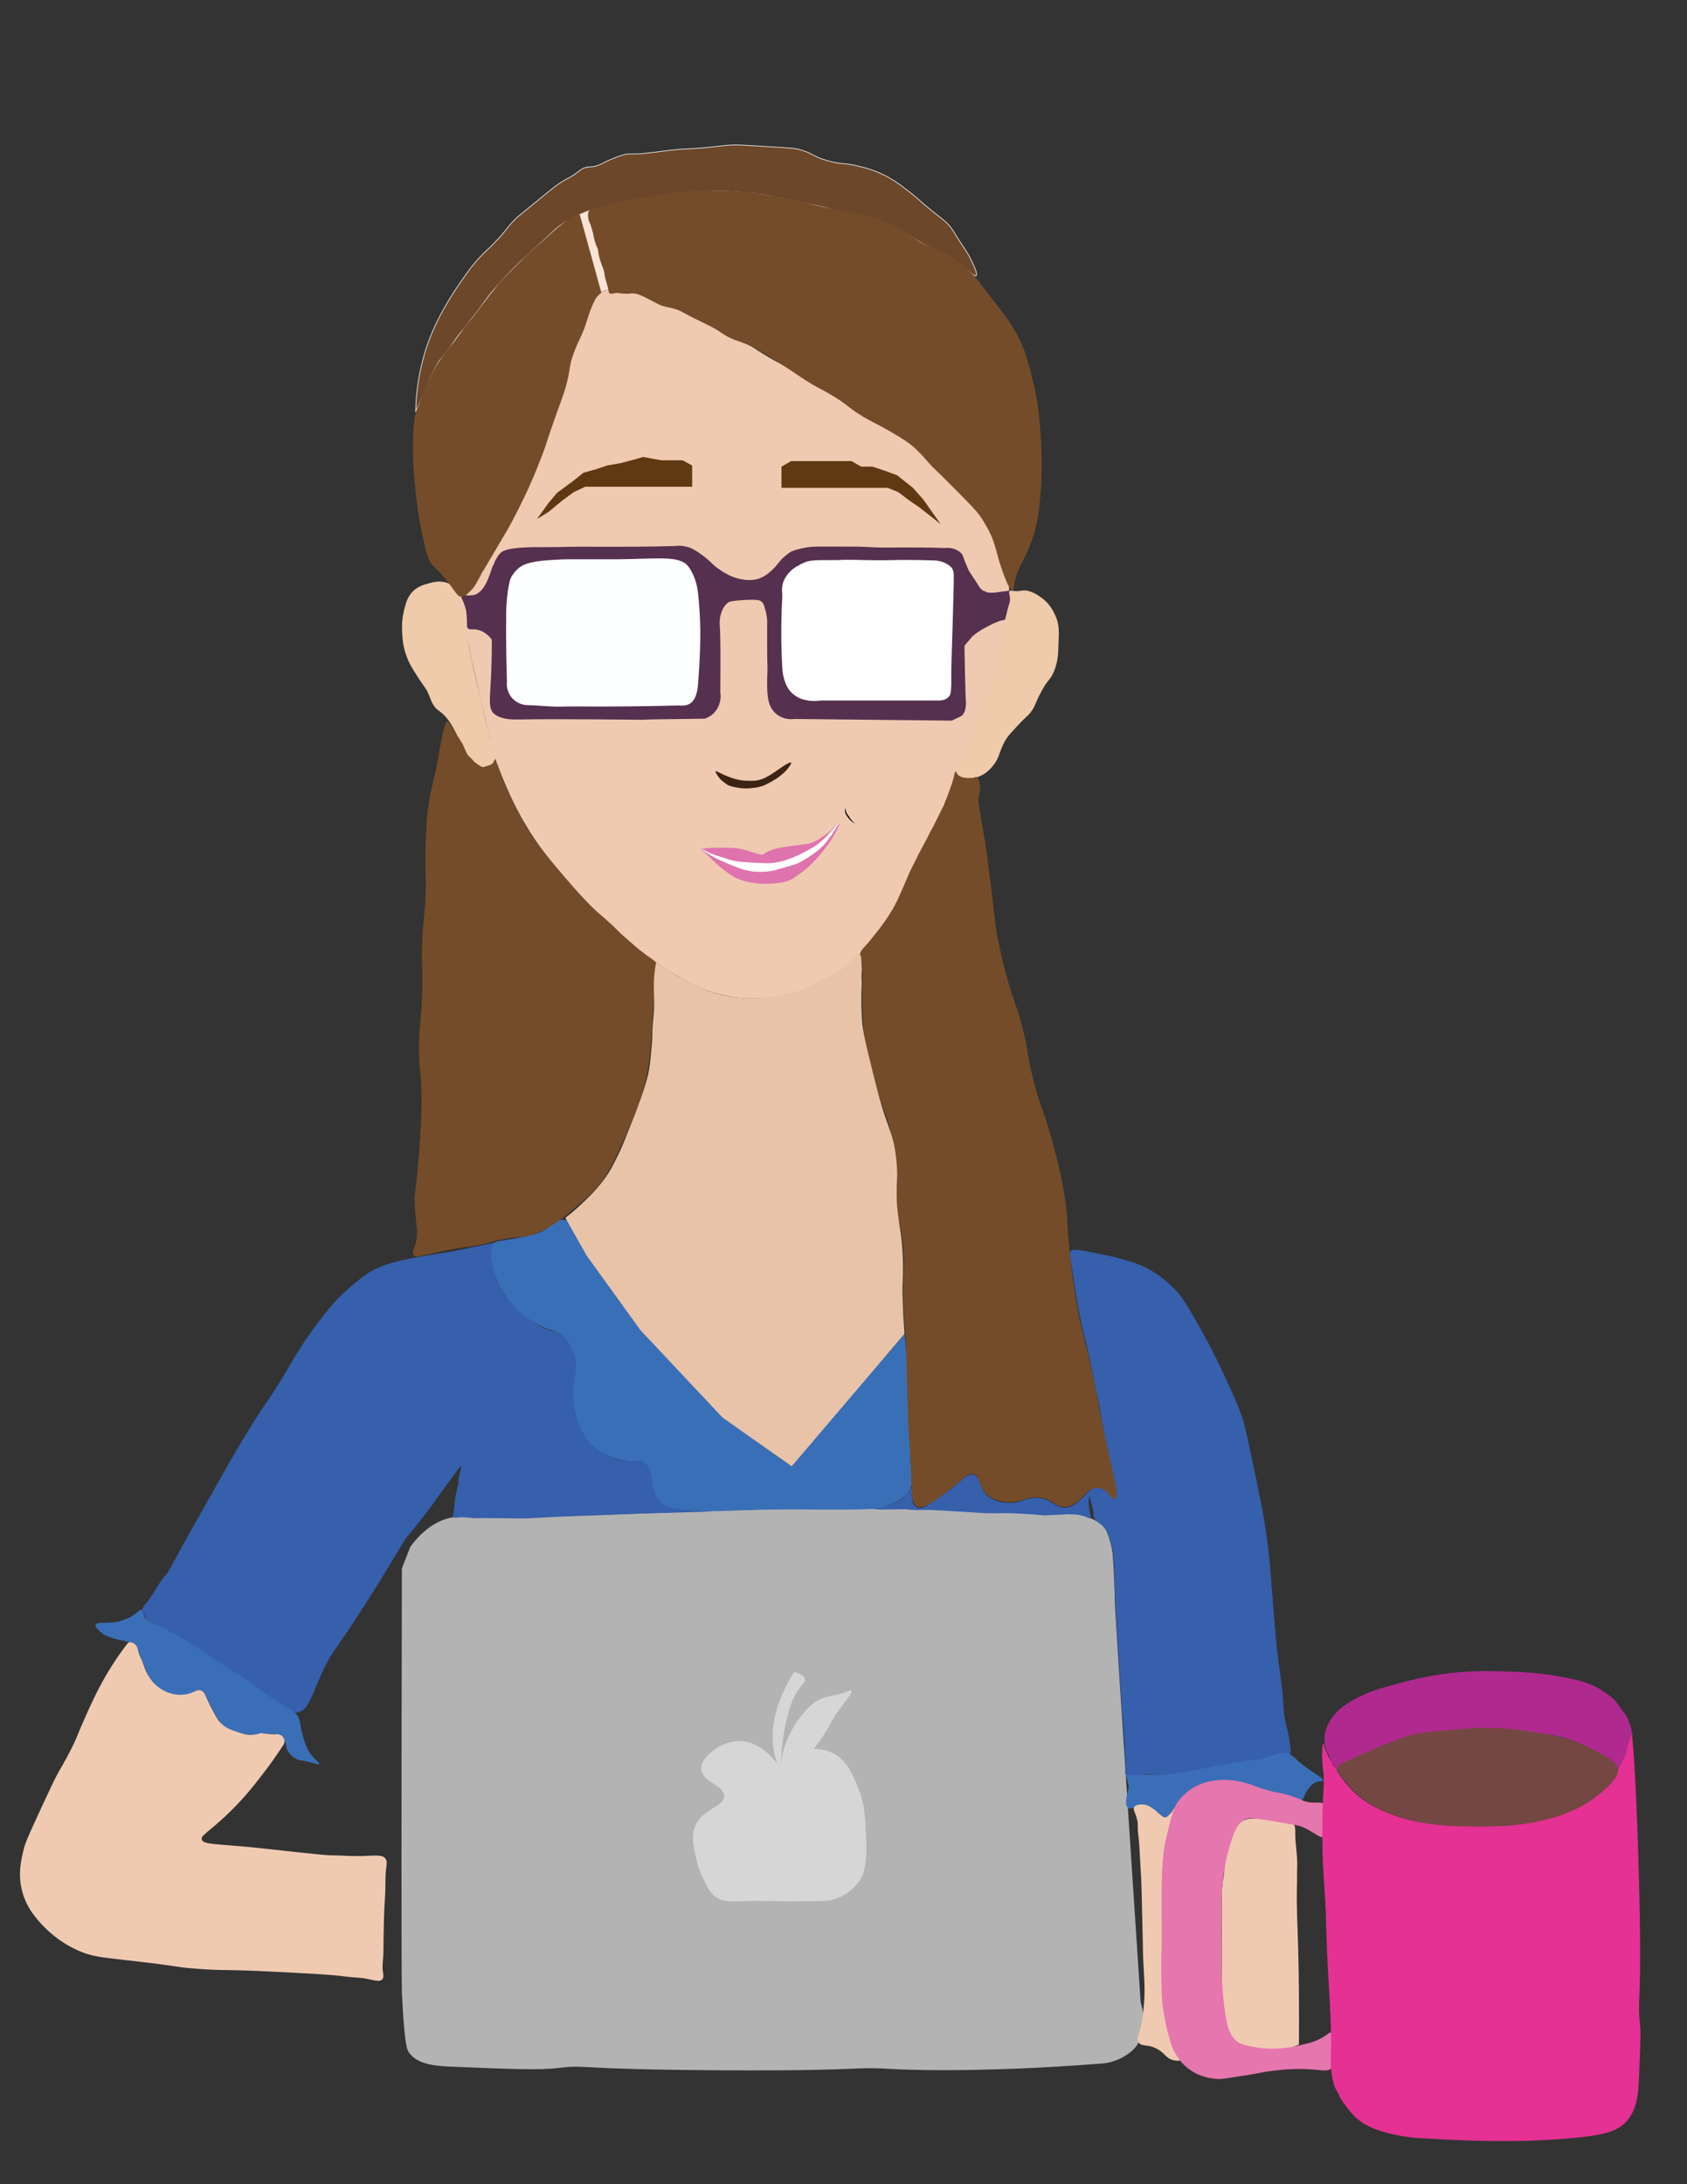 <?xml version="1.0" encoding="utf-8"?>
<!-- Generator: Adobe Illustrator 20.0.0, SVG Export Plug-In . SVG Version: 6.00 Build 0)  -->
<svg version="1.1" xmlns="http://www.w3.org/2000/svg" xmlns:xlink="http://www.w3.org/1999/xlink" x="0px" y="0px"
	 viewBox="0 0 612 792" style="enable-background:new 0 0 612 792;" xml:space="preserve">
<rect x="0" y="0" width="612" height="792" fill="#333333" stroke="none"/>
<style type="text/css">
	.st0{fill:#EFCAAB;}
	.st1{fill:#EFCAB0;}
	.st2{fill:#603913;}
	.st3{fill:#56304F;}
	.st4{fill:#FFFFFF;}
	.st5{fill:#FEFFFF;}
	.st6{fill:#3C2415;}
	.st7{fill:#DF73AD;}
	.st8{display:none;fill:#8B5E3C;stroke:#000000;stroke-width:0.25;stroke-linecap:round;stroke-miterlimit:10;}
	.st9{fill:#B3B3B3;}
	.st10{fill:#D6D6D6;}
	.st11{fill:#365FAC;}
	.st12{fill:#396FB7;}
	.st13{fill:#3A6FB7;}
	.st14{fill:#EFCAB1;}
	.st15{fill:#E676AE;}
	.st16{fill:#AF298F;}
	.st17{fill:#E43193;}
	.st18{fill:#754742;}
	.st19{display:none;stroke:#000000;stroke-linecap:round;stroke-miterlimit:10;}
	.st20{display:none;fill:#3C2415;stroke:#000000;stroke-linecap:round;stroke-miterlimit:10;}
	.st21{display:none;fill:#E6E7E8;stroke:#000000;stroke-width:0.25;stroke-miterlimit:10;}
	.st22{fill:#754C29;}
	.st23{fill:#6D472A;stroke:#F1F2F2;stroke-width:0.25;stroke-miterlimit:10;}
	.st24{fill:#F8E3D6;}
	.st25{fill:#E8C3A7;}
</style>
<g id="face">
	<path class="st0" d="M169.4,222.5c0.1,1,0.5,8.3,0.6,9.5c0,0.1,0,0.3,0,0.3c0,0.4,0.1,1.2,0.2,1.9c0,0.1,0.1,0.4,0.1,0.8
		c0.1,0.6,0.2,1,0.2,1.1c0.2,1,0.2,1.3,0.3,1.8c0,0,0,0.3,0.1,0.6c0.2,1.4,2.4,10.2,3,12.8c0.1,0.2,0.1,0.5,0.2,0.7
		c0,0,0.5,2.1,0.8,3.6c0.7,3.3,1.5,6.7,1.5,6.7c1.1,3.8,1.2,4.9,1.2,5l0,0c0.1,0.7,0.6,1.1,1,1.5c0,0,0.3,0.3,0.7,1
		c0.7,1,0.7,2.1,0.7,2.8c0,0.9,0.1,3.3-1.7,4.7c-1,0.8-2.5,1.2-3.8,0.8c-0.8-0.2-1.4-0.8-1.8-1.2c-2.8-2.8-4.2-4.2-4.6-4.8
		c-2-2.9-1-3.2-3.2-7.3c-1.1-2-2.1-3.8-4-5.7c-1.6-1.5-2.1-1.4-3.2-2.8c-1.3-1.7-1.4-2.8-2.4-5c-0.9-1.9-1.3-2.1-3.2-5
		c-2.4-3.7-3.8-5.8-4.8-8.9c-1.2-3.4-1.3-6.2-1.4-7.9c-0.1-1.7-0.2-4.5,0.6-7.9c0.7-2.8,1.2-4.9,3-6.9c1.9-2,4.2-2.7,6.1-3.2
		c1.8-0.5,4-1,6.5-0.2c3.2,1.1,4.8,3.8,5.6,5.1C169,218.9,169.3,221.2,169.4,222.5z"/>
	<path class="st1" d="M171.1,239.7c1.3,3.8,7,32.2,9.6,38.4c2.8,6.9,5.4,13.2,9.7,20.5c4.7,8,9.1,13.3,14.8,19.9
		c8.6,10.1,16,16.8,18.2,18.7c5.5,4.9,10.9,9.7,19.3,14.8c6.5,3.9,11.2,6.7,18.2,8.5c10.1,2.6,18.1,1.4,27.8,0
		c8.1-1.2,11.5-2.7,14.2-4.5c2-1.3,3.3-2.7,8-8.5c7-8.8,10.5-13.2,13.1-17.6c3-5.2,2.3-5.2,7.4-15.9c3.8-7.9,3.6-6.6,9.1-17.6
		c4.2-8.5,7.2-14.9,9.2-19.6c0.7-1.6,1.2-2.7,2.1-4.8c4.8-11,7.3-16.5,8.5-21c0.8-2.8,1.5-5.8,2.8-11.9c2.2-9.6,2.6-11.9,2.8-14.8
		c0.4-4.7,0.2-9.5,0.2-10c0-0.6-0.1-1.9-0.2-3.6c-0.4-5.6-0.6-10.5-2.3-14.2c-1.5-3.3-2.9-3.9-7.4-9.1c-6.7-7.7-6.2-9-11.4-14.8
		c-5.2-5.9-10-9.4-14.5-12.6c-6.2-4.5-7.1-4.2-19.1-11.7c-10-6.3-8.7-6-14.8-9.6c-9.7-5.6-11.7-5.4-20.4-10.9
		c-6-3.7-5.6-4.1-11.7-7.8c-2.2-1.3-7.7-4.5-15.2-7.8c-1.9-0.8-6.5-2.8-12.6-4.8c-5.1-1.6-7.4-2-9.6-2.2c-4-0.3-7.1-0.5-9.6,1.3
		c-2.5,1.8-2.5,4.2-4.8,10.9c-2,5.7-2.5,5.2-4.8,11.3c-2.2,5.8-2.1,7.1-4.8,16.5c-1.3,4.7-3.3,11.6-6.5,20c-2.6,6.9-5,12.1-6.1,14.3
		c-2.9,6.2-5.5,10.7-8.3,15.7c-2.7,4.8-6.8,11.5-7.7,13c0,0.1-0.5,0.8-1.4,2.3c-0.7,1.2-0.8,1.3-0.9,1.4c-0.9,1.4-1.4,2.2-2,2.7
		c-1.2,1.1-2.7,1.8-2.7,1.8c0,0,0,0,0,0"/>
	<polygon class="st2" points="194.8,188.2 198.9,185.7 204,181.5 208.2,178.4 212.3,176.5 216.4,176.5 221.8,176.5 228.8,176.5 
		233.9,176.5 239.6,176.5 246,176.5 251.1,176.5 251.1,172.6 251.1,168.8 247.6,166.9 244.1,166.9 239.9,166.9 233.3,165.7 
		229.1,166.9 225.3,167.9 220.2,168.8 216.4,170.1 211.7,171.4 208.2,174.2 202.1,178.7 198.9,182.5 	"/>
	<polygon class="st2" points="283.5,169.2 283.5,176.9 286.7,176.9 292.1,176.9 297.5,176.9 302.6,176.9 309.2,176.9 317.5,176.9 
		322,176.9 325.8,178.4 329.9,181.5 333.7,184.1 341.3,190.1 335,181.2 331.2,176.9 325.4,172.3 321,170.7 316.5,169.2 312.4,169.2 
		308.9,167.2 303.2,167.2 296.5,167.2 290.5,167.2 287,167.2 	"/>
	<path class="st3" d="M188,260.9c12.9-0.3,45.1,0.1,45.2,0.1c0-0.2,0,0,0,0c0-0.1,5.7-0.2,22.4-0.4c0.7-0.2,3-1,4.5-3.5
		c1.7-2.7,1.3-5.4,1.2-6c0.1-12.3,0.1-21-0.2-24.4c0-0.5-0.2-2.4,0.6-4.6c0.3-0.9,0.9-2.4,2.3-3.5c0.6-0.5,1.3-0.7,5.4-1
		c5.4-0.3,6.3,0,6.9,0.6c0.7,0.6,0.9,1.3,1.3,2.8c0.7,2.4,0.8,4.4,0.7,5.7c0,1.6,0,4,0,7c0,8.5,0.2,7.5,0.1,10
		c-0.1,2.5-0.2,4.4,0,7.4c0.2,2.6,0.5,3.6,0.9,4.6c0.4,0.9,1.4,3,3.9,4.2c2.2,1.1,4.3,0.9,5,0.8c19,0.2,38,0.4,57.1,0.6
		c3.2-1.5,3.5-1.7,3.5-1.7c1-0.8,2-2.5,1.5-6.9c-0.3-9.9-0.4-17.8-0.5-24c-0.1-12.3,0.2-17.9,0.6-19.6c0.1-0.3-0.1-6.9-1.7-8.5
		c-2.2-2.2-5.3-2-5.8-1.9c-6.4-0.2-11.6-0.2-15.2-0.2c-5.1,0-6.4,0.1-9.8,0c-2.4-0.1-4.8-0.3-9-0.3c-1.1,0-0.9,0-3.5,0
		c-8.6,0-9.8-0.1-12.2,0.2c-1.4,0.2-3.5,0.6-6,1.5c-2,1.2-3.3,2.5-4.1,3.4c-1.1,1.2-1.4,1.9-2.7,3.1c-0.6,0.6-2,1.9-3.5,2.7
		c-4.5,2.5-9.9,0.5-11.2,0c-2.3-0.9-4-2.1-5.4-3.1c-2.2-1.6-2.3-2.3-5.4-4.6c-2.3-1.7-3.5-2.4-4.9-2.9c-1.3-0.4-2.5-0.6-3.2-0.6
		c-0.5,0-1.4,0-2.5,0.1c-18.7,0.5-31.7,0.1-39.2,0.3c0,0-3.8,0.1-7.8,0.1c-2.5,0-2.3,0-3.7,0c-9.5,0.1-11.2,1.4-11.9,2
		c-1,0.9-1.5,2-2,2.8c-1.3,2.7-1.3,5.3-1.2,6.6l-0.1,27c-0.1,5.5-0.3,9.9-0.5,12.7c-0.3,5.1-0.4,7.2,0.9,8.9
		C181.3,261,185.9,260.9,188,260.9z"/>
	<path class="st4" d="M287.4,206.5c0.5-0.4,1.2-0.9,2.2-1.4c0.6-0.4,1.6-0.9,2.6-1.3c1.4-0.5,2.6-0.6,5.1-0.7c1.3,0,1.5,0,4,0
		c2,0,3.3,0,4.1-0.1c6.1-0.1,10.7,0.3,17.8,0.1c4.7-0.1,8.2-0.1,15.4,0.1c0.7,0,3.2,0.1,5.4,1.6c0.3,0.2,0.7,0.5,1.1,0.9
		c0.9,1.1,0.9,2.3,0.9,2.9c0.1,4.5-0.9,31.9-0.9,34.6c0,0.1,0,1.4,0,3.2c0,0.5,0,1.1,0,1.9c-0.1,2.9-0.3,3.6-0.8,4.2
		c-1.2,1.6-3.6,1.6-4.6,1.5c-13.8,0-27.7,0-41.6,0c-0.5,0-2.5,0.4-5,0c-1.3-0.2-3.7-0.7-5.8-2.7c-1.7-1.6-2.3-3.4-2.7-4.6
		c-0.6-1.9-0.8-3.5-0.8-4.6c-0.5-8.1-0.5-16.8,0-25.8c0.1-0.9-0.5-3,0.4-5.4C285.1,208.7,286.4,207.4,287.4,206.5z"/>
	<path class="st5" d="M183.8,218.4c-0.3,3.3-0.3,14.2,0.1,28.9c-0.1,0.7-0.2,2.8,1.2,4.9c0.2,0.4,1,1.5,2.5,2.4
		c1.8,1.1,3.5,1.1,4.2,1.1c4.2,0.1,8.3,0.7,12.4,0.5c4.3-0.1,8.6,0,13,0c8,0,12-0.1,13.9-0.1c3.7-0.1,8.9-0.1,15.1-0.3
		c1,0.1,2.6,0.2,4-0.6c2.6-1.6,2.9-5.4,3.1-7.9c1.2-16.3,0.8-23.2,0-31.6c-0.2-1.7-0.5-4.8-2.3-8.2c-0.2-0.4-0.7-1.4-1.3-2.1
		c-3.1-4-10.3-2.8-25.5-2.6c-2.1,0-4.3,0-8.6,0c-7.8,0-10.3-0.1-14.6,0.2c-7.1,0.4-10.8,1.1-13.2,3.3c-1.6,1.5-2.4,3.1-2.4,3.1
		c-0.3,0.6-0.6,1.5-1.2,5C184,216.4,183.8,217.9,183.8,218.4z"/>
	<path class="st6" d="M259.6,279.6c0.1,0,0.2,0,0.6,0.2c0.4,0.2,0.9,0.4,1.3,0.6c0.7,0.4,2.9,1.4,5,2c2,0.6,3.7,0.7,4.6,0.7
		c1.6,0.1,3.6,0.1,5.6-0.7c0.4-0.1,0.6-0.3,1.1-0.5c1.8-0.9,3-1.8,3.6-2.2c0.6-0.4,5.1-3.7,5.6-3.2c0.3,0.3-1.2,2.4-2.6,3.7
		c-0.9,0.8-1.7,1.4-2.1,1.7c-0.8,0.6-1.5,0.9-2.4,1.5c-1.5,0.8-2.2,1.2-3,1.5c-1.4,0.5-2.6,0.7-3.7,0.8c-0.7,0.1-1.7,0.2-3.1,0.2
		c-1.6-0.1-2.8-0.3-3.7-0.5c-0.8-0.2-1.2-0.3-1.8-0.5c-1-0.4-1.6-1-2.3-1.5c-0.5-0.4-1-0.8-1.5-1.5
		C260,280.9,259.4,279.8,259.6,279.6z"/>
	<path class="st3" d="M168.9,220.7c-0.3-1.2-0.7-2.2-0.7-2.2c-0.6-1.4-0.9-1.7-0.8-2.1c0.3-0.9,2.7-0.2,4.7-0.7
		c4.9-1.4,6.3-11.1,7-10.9c0.2,0,0.1,0.5,0.2,2.2c0.1,1.2,0.2,1.7,0.2,2.7c0.1,3.5,1.8,24.9,0.4,25.1c-0.5,0.1-0.6-2.6-3.1-4.6
		c-0.6-0.5-1.7-1.4-3.4-1.8c-2-0.5-3,0.2-3.7-0.6c-0.3-0.3-0.3-0.6-0.3-2.9C169.2,221.8,169.1,221.2,168.9,220.7z"/>
	<path class="st3" d="M349.5,234.6c1.1-1.3,2.2-2.6,3.3-3.9c0.8-0.6,1.6-1.3,2.6-1.9c0.7-0.5,1.4-0.9,2.1-1.3
		c-0.4-4.4-0.8-8.7-1.2-13.1l-2.3-3.6l-2.5-3.8c-0.8-1.9-1.6-3.7-2.4-5.6c-0.3,1.5-0.6,3-0.9,4.5L349.5,234.6z"/>
	<path class="st7" d="M254.2,307.9c0.8-0.1,1.7-0.3,2.9-0.4c0.6-0.1,0.5,0,3.9-0.1c1.9-0.1,1.8,0,1.9,0c1.8,0,2.9,0,4.3,0.2
		c0.7,0.1,1.7,0.2,3.1,0.6c0.3,0.1,0.8,0.2,1.7,0.5c0.9,0.3,1.6,0.5,2.3,0.7c1.2,0.4,1.9,0.5,2.2,0.5c0.6-0.1,0.6-0.5,2.1-1.1
		c0.1,0,0.5-0.2,0.9-0.4c0.1-0.1,0.5-0.2,1.4-0.5c0.5-0.2,1.1-0.3,2.1-0.5c2.2-0.5,4.2-0.6,6.9-1c0.7-0.1,2-0.3,2.4-0.3
		c0.5-0.1,0.5-0.1,0.7-0.1c0.7-0.1,2.5-0.6,5.2-2.4c4.2-2.8,5.9-5.6,6.3-5.4c0.5,0.3-1.5,4-3.1,6.6c-0.4,0.5-1.7,2.6-3.9,5.1
		c-0.2,0.3-0.8,0.9-1.5,1.7c-1.1,1.2-2.9,3.1-5.4,4.9c-1.7,1.2-2.5,1.9-3.8,2.5c-2.3,1.1-4.3,1.2-6.7,1.4c-3,0.2-5.4,0-6.4-0.2
		c-1.6-0.2-3.9-0.6-6.6-1.8c-2.2-1.1-3.7-2.3-5.7-3.9c-1.1-0.9-1.3-1.2-5.6-5.2C255.1,308.7,254.6,308.2,254.2,307.9z"/>
	<path class="st4" d="M299.4,305.8c-0.7,0.8-1.3,1.3-2,2c-0.6,0.5-2,1.7-4.1,3c-1.4,0.9-2.4,1.5-3.8,2.2c-0.4,0.2-1.2,0.5-4.7,1.5
		c-2.2,0.6-3.2,0.9-3.8,1.1c-3.9,0.8-7.1,0.5-7.9,0.4c-2.4-0.3-4.2-0.9-5.5-1.4c-1.3-0.5-2.3-0.9-4.2-1.7c-1.8-0.8-2.7-1.2-3.9-1.8
		c-2.7-1.4-4.9-3-4.8-3.2c0-0.1,1,0.6,2.9,1.4c1.6,0.7,2.9,1.1,4.5,1.6c2.1,0.7,3.4,1.1,5,1.4c0.7,0.1,1.9,0.3,6.1,0.5
		c4,0.2,6,0.3,7.2,0.1c3.2-0.4,5.6-1.3,7.1-1.9c0,0,2.8-1.1,5.1-2.4c0.3-0.2,0.6-0.4,0.6-0.4c0.2-0.1,0.4-0.2,0.4-0.2
		c0.5-0.3,1-0.6,1.1-0.6c0.5-0.3,2.1-1.3,3.3-2.4c2.8-2.4,6.4-7.1,6.6-6.9c0.1,0.1-1,1.5-3,4.8C300.7,304,300.2,304.8,299.4,305.8z"
		/>
	<path d="M306.7,292.9c0,0-0.3,0.8-0.1,1.6c0.1,0.6,0.4,1,0.8,1.6c0.2,0.2,0.6,0.9,1.4,1.6c0.7,0.6,1.4,1,1.4,1c0,0-0.5-0.5-0.6-0.6
		c-0.2-0.2-0.3-0.2-0.4-0.4c-0.2-0.2-0.2-0.3-0.3-0.4c-0.1-0.1-0.2-0.1-0.3-0.3c-0.1-0.1-0.2-0.3-0.2-0.3c-0.1-0.2-0.2-0.2-0.4-0.6
		c-0.3-0.4-0.6-0.7-0.8-1.2c-0.3-0.6-0.4-0.9-0.4-1c0-0.1,0-0.2,0-0.5C306.7,293.6,306.7,292.9,306.7,292.9z"/>
	<path class="st3" d="M362.1,217.7"/>
	<path class="st3" d="M356.7,214.7l-0.3-0.2L356.7,214.7z"/>
	<path class="st3" d="M357,214.9l-0.3-0.2L357,214.9z"/>
	<path class="st3" d="M357.4,215.1l-0.3-0.3L357.4,215.1z"/>
	<path class="st3" d="M366.8,216.2c-0.2-0.9-0.5-1.6-0.7-2c-1.8,0.2-3.5,0.4-5.3,0.7c-0.8,0-1.5,0-2.3,0l-1.8-0.7l-0.8-0.6l-0.8-0.5
		l0.2,1.9l0.4,4.4l0.8,8.7l1.7-0.9l2.1-1.1l2.5-1c1-0.2,1.9-0.4,2.9-0.6c0.3-0.1,0.6-0.2,0.7-0.3
		C368.5,222.8,367.1,217.2,366.8,216.2z"/>
	<path class="st0" d="M354.8,281.7c3.9-1.3,6.8-5.3,7.6-7.9c0.2-0.5,0.7-2.1,1.7-4.2c0.3-0.6,0.6-1.2,1.1-1.9
		c0.7-1.1,1.8-2.2,3.8-4.4c3.4-3.7,3.7-3.5,4.9-5c1.8-2.4,1.5-3.1,3.7-7.2c2.5-4.8,3.2-4.2,4.6-7.3c1.6-3.6,1.7-6.7,1.8-10.5
		c0.2-4.3,0.3-6.9-1.1-10c-0.5-1.1-1.8-4.2-5-6.5c-0.9-0.7-3.8-2.8-6.5-2.7c-1,0-1.8,0.4-3.5,0.2c-0.8-0.1-1.3-0.2-1.6,0
		c-0.5,0.5,0.1,1.4,0.1,3c0,1-0.2,1.4-0.8,3.4c0,0-0.2,0.8-1,4.1c-0.8,3.4-0.5,5-0.9,9c-0.1,0.9-0.4,4.2-1.2,7.5
		c-0.9,3.7-1.8,4.7-4.1,10.3c-1.5,3.6-2.6,6.7-4.9,13.1c-2.6,7.2-2.4,7.3-3.5,9.4c-2.1,3.9-3.7,5.4-3.1,6.7
		C347.7,282.4,351.8,282.7,354.8,281.7z"/>
	<circle class="st8" cx="219.9" cy="230.9" r="11.4"/>
	<circle class="st8" cx="314.9" cy="230.9" r="11.4"/>
</g>
<g id="computer">
	<path class="st9" d="M262,750.7c54.8,0.3,44.4-1.5,63.1-0.4c0,0,27.3,1.6,74-2c1.5-0.1,4.9-0.4,8.5-2.5c0.1-0.1,2.5-1.4,4-3.1
		c5.4-6.1,2.6-15.6,2.2-16.6c-6.7-101.7-9.2-141-9.3-143.8c-0.1-3.1-0.1-4.2-0.2-6.4c0-0.8-0.1-1.7-0.1-2.9c0-0.9-0.1-1.3-0.1-2.1
		c0-1.2-0.1-1.9-0.1-1.9c0-0.4-0.1-1.1-0.1-2c0,0-0.2-1.8-0.2-3.3c0,0-0.4-4.1-2.2-8.3c-3.3-7.6-21.9-7.7-21.9-7.7
		c-56.2-0.7-84.2-1.1-119.2,0.1c-56.4,2-84.7,3-89.7,2.3c-0.8-0.1-3.6-0.5-7.1,0.2c-7,1.5-11.8,6.6-14.7,10.5
		c-1,2.6-2.1,5.2-3.1,7.9c-0.2,84.3-0.2,145.9,0,153.9c0.1,2,0.3,5,0.4,7.4c0.8,11.7,1.5,13.2,2,14c3,4.8,10.6,5.2,16.2,5.4
		c21.3,0.9,31.9,1.3,38.7,0.4C213.4,748.6,207,750.4,262,750.7z"/>
	<path class="st10" d="M283.3,640.1c0.6-9.2,6.5-16.8,6.5-16.8c2.2-2.8,3.6-4.6,6.2-6.3c4.2-2.7,6.1-1.5,11.8-3.8
		c0.3-0.1,0.9-0.4,1.1-0.1c0.5,0.5-1.9,3.3-4.2,6.5c-3.7,5-3,5.4-7,11.2c-3.2,4.5-5.1,6.4-6.2,7.4c-1,1-5.9,5.5-7.6,4.3
		C283.2,642,283.2,641,283.3,640.1z"/>
	<path class="st10" d="M255.3,681.6c1.5,3,2.4,4.9,4.3,6.2c2.7,1.9,5.7,1.7,9,1.6c6.6-0.3,13.3,0.1,19.9,0
		c10.3-0.1,12.5,0.3,16.4-1.6c1.3-0.6,5-2.6,7.4-6.6c0.8-1.4,2.3-4.3,1.9-14.4c-0.3-8.3-0.5-12.5-2.7-18c-1.9-5-4.4-11.3-10.5-13.6
		c-0.7-0.3-6.5-2.4-10.5,0.4c-3.4,2.3-3.3,6.5-5.5,6.6c-1.7,0.1-2.2-2.3-5.5-5.5c-1.4-1.3-4.4-4.2-8.6-5.1
		c-6.5-1.4-11.7,2.8-12.1,3.1c-1.6,1.3-4.5,3.7-4.4,6.7c0.2,4.8,8.2,5.8,8.3,9.8c0.1,4.2-8.6,4.6-10.8,11.8
		c-1.1,3.6-0.2,7.5,0.8,11.4C252.8,675.3,253.6,678.2,255.3,681.6z"/>
	<path class="st10" d="M283,641c-0.6,0.1-2.5-4.5-2.7-10.1c-0.5-12.8,7.8-24.5,7.8-24.6l0,0c0,0,3.4,0.8,3.9,2.3
		c0.3,1-0.8,2.1-1.9,3.5c-2.5,3.2-3.4,6.4-4.7,11.3c-0.6,2.2-0.8,3.8-1.2,6.2C283.1,637,283.5,641,283,641z"/>
	<path class="st10" d="M738.4,351.7"/>
</g>
<g id="shirt">
	<path class="st11" d="M402.6,529c0.9,3.4,1.1,6.9,1.8,10.3c0.3,1.4,0.7,4.1,0.1,4.3c-0.7,0.3-1.7-3.2-4.7-4c-1.1-0.3-3-0.4-4,0.6
		c-1.6,1.7,0.6,4.5,0.9,8.8c0,0.5,0.1,1.7,0.9,2.4c0.1,0.1,0.4,0.3,0.9,0.7c0.6,0.4,0.7,0.5,1.1,0.8c0.3,0.3,0.5,0.4,0.8,0.7
		c0,0,0.3,0.3,0.6,0.8c0.5,0.7,1.1,2.1,1.7,3.9c0.3,0.9,0.5,1.8,0.7,2.5c0.3,1.5,0.5,2.3,0.5,2.9c0,0.2,0,0.7,0,1.3
		c0,0.1,0,0.2,0.1,0.8c0.1,0.5,0.1,0.7,0.1,1.2c0.2,1.5,0.3,10.8,0.6,15.9c0,0.5,0.1,1.8,0.2,3.4c0.1,0.8,0.1,2.5,0.2,4.1
		c0.1,2.4,0.3,4.2,0.4,5.6c0.1,1.4,0.6,9.5,0.6,9.5c0.8,12,0.7,11.7,0.9,13.6c0.2,2.7,0.4,5.4,0.6,8.1c0.1,1.2,0.2,2.3,0.3,3.9
		c0.1,2.5,0.1,2.6,0.2,4.9c0.1,2.1,0.2,3.9,0.3,4.9c0,0.1,0,0.5,0.1,0.9c0,0.3,0,0.4,0.1,0.9c0.1,0.8,0.1,0.8,0.1,0.8
		c0.5,1,4.7,0.2,4.9,0.1c1.4-0.2,1.7-0.3,2.4-0.3c1.7,0,2.6,0.5,8.2,0c5.3-0.5,6.7-1,14.7-2.2c8.4-1.3,12.5-1.9,15.9-2.2
		c7.5-0.6,11.8,0,13.1-2.5c0.5-0.9,0.3-2.4-0.1-5.4c-0.4-2.7-0.9-4.1-1.4-6.3c-0.7-3.1-0.8-5.2-0.9-8c-0.5-7.3-1.2-8.5-2.5-21.3
		c-0.4-4-0.8-9-1.6-19.1c-0.5-7-0.7-9-1.1-13c-0.2-1.7-0.8-6.9-2-13.9c-0.4-2.5-0.9-4.8-2.8-14.1c-2.5-11.7-3.7-17.6-4.4-19.9
		c-1.6-5.1-3.3-8.8-6.7-16.1c-2.5-5.5-5.5-11.5-9.2-18.1c-4.3-7.5-6.4-11.3-10-14.7c-1.7-1.6-5.3-5-10.9-7.5c-2.9-1.3-5.6-2-9-2.9
		c-2.2-0.6-4-0.9-7.6-1.7c-7.8-1.6-8.8-1.4-9.4-0.7c-0.5,0.6-0.2,1.2,0.6,6.3c0.4,2.4-0.1-0.5,0.8,5.3c0.1,0.6,0.8,5.3,1.2,7.6
		c1,5.7,2.2,10.7,3.1,14.2c2.1,8.6,1.3,6.4,4.9,23.1C400,516.6,400.9,522.9,402.6,529z"/>
	<path class="st11" d="M322.3,545.9c0-0.2,0.6-0.1,2.2-0.9c0.5-0.2,1.2-0.5,1.9-1c1.1-0.8,1.5-1,2-1.7c0.3-0.4,1.1-1.2,1.4-1.7
		c0.5-0.8,0.6-1.2,0.7-1.1c0.3,0,0.1,1.4,0.4,3.6c0.2,1.8,0.5,2.4,0.9,2.8c0.1,0.1,0.7,0.7,1.6,0.9c0.8,0.2,1.6-0.1,3.2-1.1
		c1.9-1.2,2.6-1.9,4.7-3.3c1.5-1,1.3-0.8,2.5-1.6c1.7-1.2,3.1-2.5,4.3-3.5c0.9-0.8,3-2.7,4.4-2.7c0.3,0,0.6,0.1,0.6,0.1
		c0.9,0.2,1.4,0.9,1.7,1.4c1.2,1.8,0.9,2.9,2,4.6c0.1,0.2,0.8,1.2,2,2.1c1.5,1.1,2.9,1.5,3.7,1.7c0.9,0.2,1.6,0.3,2.9,0.4
		c1,0.1,1.6,0.1,2.5,0c0.7-0.1,1.2-0.2,2-0.5c1.1-0.3,1.4-0.5,2.1-0.7c0.8-0.2,2.9-0.8,5.3-0.5c1,0.1,1.7,0.4,2,0.5
		c0.8,0.3,1.3,0.5,1.7,0.8c1,0.6,1.2,0.8,2,1.2c0.2,0.1,1.2,0.6,2.2,0.9c2.1,0.4,3.9-0.6,4.6-1c0.7-0.4,1.7-1.3,3.5-3.1
		c1.6-1.6,2.3-2.3,2.5-2.1c0.3,0.2-0.3,1.1-0.6,2.3c-1,4,1.2,7.2,0.2,7.8c-0.4,0.2-0.7-0.3-2.4-0.8c-1.6-0.5-2.9-0.6-4.4-0.6
		c-1.3-0.1-2.1,0-3.6,0.1c-1.5,0.1-3.6,0.2-6.2,0.3c-5.6-0.6-10-0.7-11.9-0.8c-4.6-0.1-4.6,0.1-9.1,0c-2.7-0.1-2.8-0.2-9.9-0.6
		c-6.5-0.4-9.7-0.6-11.1-0.6c-2.2,0-3.7,0.1-5.5,0c-0.6,0-1.2-0.1-2.1-0.2c-1.9-0.2-9.7,0.3-12-0.1
		C315.7,546.9,322.3,546,322.3,545.9z"/>
	<path class="st11" d="M52.1,584.4c0-0.1-0.1-0.3-0.3-0.5c-0.1-0.1-0.2-0.1-0.2-0.1c-0.3-0.3,0.9-1.9,0.9-1.9
		c3.1-3.2,4.7-7.7,7.7-10.9c1.2-1.3,0.8-1.4,12.1-21.4c11.5-20.4,12.3-21.7,13.3-23.4c11.7-19.9,11.1-16.5,20.2-32.3
		c2.3-4,5.4-8.8,9.7-14.5c5.1-6.8,8.3-9.8,9.3-10.7c2.8-2.6,5.9-5,5.9-5s1.6-1.2,2.9-2.1c4.9-3.2,11.8-4.6,16.6-5.5
		c9.5-1.8,8.4-1.3,14.8-2.5c6-1.2,14.9-3.2,14.9-3c0,0.1-0.4,0.2-0.8,0.7c0,0.1-0.2,0.3-0.4,0.7c-0.1,0.2-0.2,0.5-0.3,0.9
		c-0.2,0.7-0.2,1.3-0.2,1.5c-0.1,1,0,1.7,0,2c0.1,1,0.3,2.3,0.9,4.1c0.6,2.1,1.2,3.6,1.5,4.4c0.5,1.2,1,2.3,1.8,3.7
		c0.9,1.6,1.8,2.7,2.5,3.4c0.4,0.5,2,2.3,4.3,4.2c1.1,0.9,2.2,1.6,4.3,3.1c1.3,0.9,1.8,1.2,2.3,1.5c1,0.6,2.1,1.1,3.6,1.6
		c1.1,0.3,1.4,0.3,2.3,0.6c0.8,0.4,1.4,0.8,1.9,1.1c0.2,0.2,1.3,1,2.3,2.1c2.6,3.1,3.1,7,3.2,7.7c0.2,1.6,0.1,2.8-0.1,4.4
		c-0.2,2.7-0.6,3.1-0.9,5.3c-0.2,2.5,0,4.4,0.3,6c0.4,2.8,1.1,5,1.5,6.1c0.5,1.3,1,2.7,2,4.3c0.4,0.7,1.3,2.1,2.7,3.5
		c1.5,1.5,2.8,2.2,5,3.5c2,1.1,2.9,1.7,4.3,2.1c1.5,0.4,3,0.9,4.8,0.6c0.6-0.1,2-0.3,3.6,0.1c0.3,0.1,0.6,0.2,0.7,0.2
		c0.8,0.3,2,0.7,2.5,1.7c0.1,0.1,0,0.1,0.2,0.8c0.5,1.6,0.7,1.9,0.9,2.8c0.1,0.5,0.1,0.5,0.2,1.5c0,0.1,0.3,1.8,0.6,3.1
		c0,0,0.4,1.8,1.3,3.6c2.1,4.2,19.5,4.4,19.5,4.5c0,0.2-22.5,0.7-24.2,0.8c-1.7,0-3.3,0.1-3.3,0.1c-2.4,0.1-2.5,0.1-7.6,0.3
		c-4.6,0.2-7.1,0.3-7.8,0.3c-1.3,0-1.4,0-2.9,0.1c0,0-3.8,0.1-8,0.3c-9.4,0.4-9.4,0.6-14.8,0.7c-1.8,0-1,0-9.6-0.1
		c-2.2,0-4.3-0.1-6.5,0c-2.6,0.1-5.2-0.6-7.8-0.2c-0.2,0-1.2,0.2-1.4-0.2c0,0,0-0.1,0-0.1c0-0.2,0.1-0.5,0.3-2
		c0.3-1.7,0.3-2.5,0.4-3.7c0.2-1.4,0.5-3.4,1.3-6.2c0-0.9,0.1-2.2,0.4-3.7c0.4-1.7,0.8-2.6,0.6-2.7c-0.3-0.2-2,2.2-4,5
		c-1.7,2.3-3.4,4.6-5,6.9c-2.1,3-5.5,7.6-11.4,14.6c-6,10.3-11.2,18.5-14.9,24.3c-11.1,17.3-11.4,16.1-14.5,22.6
		c-4.5,9.5-5.3,14.9-9.4,15.8c-2.8,0.6-4.4-1.5-13.6-8.1c-2.8-2-6.6-4.5-14.1-9.4c0,0-11.6-7.9-18.3-11.5c-0.4-0.2-1.6-0.9-2.8-1.5
		c-2.1-1.1-1.2-0.5-1.6-0.8c-0.3-0.1-0.6-0.3-1.1-0.5c-0.3-0.1-0.6-0.2-0.7-0.2c-0.1,0-1.9-0.4-2.8-1.6
		C53.2,587.2,52.6,586.4,52.1,584.4z"/>
	<path class="st12" d="M204.2,442.3c2.5,0.1,6,2.6,9.8,13.5l19.3,26.8l25.2,26.8c5.8,5.2,12.3,10.5,19.4,15.7
		c3.2,2.3,6.3,4.6,9.4,6.6c2.6-3.5,5.2-6.9,7.8-10.4c5.6-6.5,11.3-13,16.9-19.5c3.5-3.8,6.9-7.5,10.4-11.3c1.9-2.3,3.9-4.6,5.8-6.8
		c0.4,4.6,0.8,9.3,1.1,14.1c0.7,11.3,1,22.1,0.9,32.4c0.4,1,2.1,5.3,0,9.5c-1.8,3.7-5.5,5.2-7.9,6.1c-3.1,1.2-5.8,1.3-6.6,1.4
		c-10.5,0.4-24.5,0.1-29.6,0.1c-3.9,0-12.3,0.1-21.8,0.5c-2.2,0.1-5.7,0.3-10.5,0c-7.7-0.5-11.5-0.8-13.9-2.9
		c-4.9-4.4-1.7-11.6-6.3-14.6c-2.1-1.3-3.2,0.1-7.9-0.8c-0.4-0.1-5.6-1.2-9.9-4.7c-7.2-6-7.8-16.1-7.9-18.9c-0.2-6.8,2.3-9,0.4-14.6
		c-0.5-1.6-1.8-5.2-5.1-7.5c-2-1.4-3.1-1.1-6.7-2.8c-3.1-1.5-5.2-3.1-6.3-3.9c-1.6-1.2-5.6-4.4-8.3-9.5c-2.8-5.4-5.6-14.2-2.4-17
		c0.6-0.5,1-0.5,4.2-1c3.1-0.5,7.3-1.3,9.2-1.8C200,446.1,200.8,442.2,204.2,442.3z"/>
	<path class="st13" d="M51.1,601.1c0.2,0.6,0.7,1.7,1.5,3.8c1.7,4.1,2.1,4.7,2.6,5.4c0.5,0.6,1.3,1.7,2.6,2.5
		c1.9,1.2,3.6,1.4,5.7,1.7c1.9,0.2,3.1,0.3,4.7,0c2.8-0.6,3.6-2,5-1.5c0.8,0.3,1,1,2.2,3.5c0.1,0.2,1.6,3.3,2.9,5.5
		c1.6,2.8,2.4,4.1,4,5.1c1.1,0.7,2.4,0.9,4.8,1.4c1.2,0.2,2.9,0.5,5.3,0.6c2,0,2.4-0.2,5.5-0.3c2.8-0.1,3.3,0.1,3.6,0.3
		c2,1,2.4,3.8,2.5,5.1c1.2,2.2,2.5,3.1,3.5,3.6c1.1,0.6,1.5,0.3,4.6,1.1c2.5,0.6,3.5,1.1,3.7,0.8c0.2-0.4-1.2-1.4-2.5-2.9
		c-2-2.4-2.7-4.8-3.5-7.5c-1.2-4.3-0.6-5.9-2.5-8c-1-1.1-2-1.6-2.6-1.9c-5.4-2.8-10.1-6.9-15.3-10.3c-8.8-5.7-8.6-5.6-9-5.8
		c-5-3.3-6.7-4.6-10.9-7.2c-3.5-2.2-5.2-3.2-7.4-4.3c-2-1-4-2.2-6.1-3c-1.2-0.4-2.1-0.6-2.9-1.5c-1.3-1.5-0.7-3.1-1.6-3.5
		c-0.9-0.4-1.8,1.4-4.7,2.8c-0.9,0.5-1.7,0.6-2.6,1c-3.9,1.5-9,0.2-9.5,1.5c-0.4,1,1.8,2.7,2.9,3.5c0.5,0.3,1.9,1.2,6.9,2.3
		c3.4,0.8,3.9,0.6,4.7,1.4C50,597.1,49.9,597.7,51.1,601.1z"/>
	<path class="st13" d="M408.5,643.9c0.6,1.6,0.8,3.2,0.8,3.2c0.4,0.8-0.1,2.1-0.1,2.1c-2.1,8,1.1,6.7,2.2,6.2c1.9-0.9,3.3-1,4-0.9
		c1.3,0.2,2.3,0.9,3.7,2c2.3,1.7,2.5,2.5,3.4,2.6c1.2,0,1.8-1.4,3.7-3.7c0.4-0.5,3.3-4,7.4-6.6c1.4-0.9,2.8-1.7,4.9-2.3
		c1.9-0.5,3.4-0.4,6.3-0.3c2.1,0.1,4.5,0.1,7.4,0.9c4.1,1,3.7,2,8,3.1c3.9,1,4.2,0.2,7.4,1.4c2.2,0.8,3.5,1.8,4.6,1.1
		c0.9-0.5,0.6-1.3,2-3.4c0.7-1,1.3-1.9,2.3-2.6c1.8-1.1,3.2-0.6,3.4-1.1c0.3-0.9-2.8-2.2-6.8-5.3c-3.7-2.8-3.8-3.8-5.8-4.4
		c-2.7-0.8-4.7,0.3-8,1.4c-3.3,1.1-1.9,0.2-12.9,2.1c-5.8,1-11.3,2.1-16,3c-0.7,0.1-2.4,0.4-4.7,0.7c-0.7,0.1-1.2,0.2-2,0.2
		c-0.6,0.1-1.8,0.2-5.5,0.2c-1.3,0-1.8,0-3.1,0c-1.7,0.1-3.3,0.1-3.3,0.1c-2,0-2.3,0.3-2.7-0.1c-0.6-0.5-1-1.1-1-1.1c0,0,0,0,0,0.1
		c0,0.1,0,0.1,0,0.2c0,0.1,0,0.3,0,0.4C408.4,643.5,408.5,643.8,408.5,643.9z"/>
	<path class="st11" d="M250,556.5"/>
</g>
<g id="arm">
	<path class="st14" d="M138.6,717.8c-0.9,0.9-2.7,0.3-5.1-0.2c-2.7-0.6-5.4-0.5-8.1-0.9c-5.9-0.8-15.8-1.2-27.1-1.8
		c-18-0.9-16.8-0.2-27.9-1.1c-8.3-0.7-4.6-0.8-23.5-2.9c-10.3-1.2-13.7-1.4-18.7-3.7c-6.9-3.1-11-7.3-12.5-8.8
		c-2.4-2.6-6.1-6.5-7.7-12.8c-1.6-6.2-0.3-11.4,0.7-15.4c0.6-2.5,2.5-6.4,6.1-14.3c3.4-7.3,5.1-11,6.3-13.1c2-3.5,3.9-6.6,6.4-12.1
		c0.7-1.7,1-2.4,1.7-4.1c2.7-6.2,5.6-13,9.9-20.2c1.7-2.8,4.1-6.6,7.5-10.9c0,0,0,0,0,0c0.3,0,0.5,0,0.5,0c0.3-0.1,1,0.1,1.5,0.4
		c0.3,0.2,0.5,0.4,0.7,0.6c0.8,1,0.7,2,1.3,3.6c0.2,0.7,0.2,0.4,0.8,1.8c0.6,1.5,0.9,2.5,1.1,3c1,2.8,3,5.1,3.1,5.2
		c2.3,2.5,4.9,3.4,5.5,3.7c1,0.3,2.8,0.9,5.1,0.7c4.1-0.2,5-2.2,6.8-1.5c1.5,0.6,1.3,1.9,4.1,7.1c1.4,2.6,2.1,4,3.4,5.1
		c1.7,1.5,3.4,2.1,5.5,2.8c1.8,0.6,3.7,1.3,6.2,1c1.1-0.1,2-0.4,2.6-0.6c0,0,0,0,0,0c0.4,0.2,2,0.4,5,0.5c0.3-0.1,0.9-0.2,1.6,0.1
		c1,0.3,1.7,1.2,1.8,2.2c0.1,0.8-0.3,1.4-0.5,1.7c-1.5,2.3-3,4.4-3.7,5.4c-0.8,1.2-2,2.8-3.4,4.6c-1.7,2.2-3.3,4.3-4.4,5.6
		c-4.7,5.7-9.5,10.2-10.8,11.3c-5.4,4.9-7.6,5.9-7.2,7.2c0.4,1.6,3.9,1.6,12.1,2.3c7.8,0.6,15.5,1.6,23.3,2.4
		c8.8,0.9,10.3,1.1,13.8,1.1c3,0.1,6,0.3,9,0.2c4.7-0.1,7.2-0.6,8.4,0.9c0.7,0.9,0.5,2,0.2,4.3c-0.3,3.1-0.1,6.2-0.3,9.3
		c-0.4,5.3-0.5,10.1-0.6,19.8c0,2.3-0.4,4.5-0.3,6.8C139.1,716.1,139.3,717.1,138.6,717.8z"/>
	<path class="st14" d="M452.1,659.7c-4.3,1.4-6.1,6.8-6.7,8.3c-0.8,2.3-1.2,5.3-1.2,7.7c-0.1,8.4-1,2.4-1,17.1c0,11.3,0,13.9,0,16.3
		c0,0.8,0,1.7,0,2.3c0.1,7,0,7.7,0.1,9c0.1,3.4,0.5,6,0.9,8.6c0.9,6.3,1.5,9.3,2.9,10.8c2.1,2.2,4.9,2.7,8.8,3.4
		c1.1,0.2,6.9,1.3,11.5-0.4c0.6-0.2,3.8-1.4,3.8-1.4c0,0,0.2-15.5-0.2-32.5c-0.3-11.9-0.7-17.5-0.5-25.4c0.1-2.4,0-4.7,0.1-7.1
		c0.1-4-0.8-8-0.7-12c0-0.8,0.1-2.5-0.9-3.2c-0.6-0.4-1.2-0.3-2.2-0.3c-1.5,0-1.5-0.3-4.5-0.8c-1.5-0.3-3.5-0.6-5.9-0.7
		C454.3,659.4,453.2,659.4,452.1,659.7z"/>
	<path class="st14" d="M411.4,655.3c0.6-1.1,2.8-1.1,4-0.9c1.3,0.3,2.2,0.9,3,1.5c0.5,0.3,1.4,1.1,2.4,2c0.8,0.7,1.2,1.1,1.8,1.1
		c0.4,0,0.8-0.1,1.5-0.9c1.5-1.5,2-2.9,2.2-2.8c0.2,0.1-0.6,2.9-1.2,5.6c-0.5,1.9-0.9,3.8-1.3,6.2c-0.2,1.1-0.3,3.5-0.6,8.4
		c-0.1,1.1-0.1,1.9-0.2,3.1c-0.2,2.1-0.4,3.3-0.6,6.8c-0.3,4.2-0.4,7.4-0.6,10.8c-0.1,3.1-0.3,6.7-0.3,11.3c0,5.4,0,8.6,0.3,12.8
		c0.3,4.1,0.6,7.7,1.7,12.2c0.9,3.5,2.5,8.7,6,14.5c-1,0.2-2.4,0.4-4,0c-2.5-0.7-2.8-2.3-5.3-3.8c-3.7-2.3-6.1-0.8-7.2-2.7
		c-0.9-1.5,0.4-2.8,1.3-7.5c0.3-1.6,0.4-3.2,0.7-6.4c0.5-5.9,0-9.8-0.3-16.7c-0.1-2.9,0-0.6-0.3-13.6c-0.2-9.5-0.3-14.3-0.6-18.4
		c-0.4-7.4-0.6-11.1-0.9-13c-0.3-2,0.1-3.3-0.4-5.1C411.9,657.2,410.9,656.2,411.4,655.3z"/>
</g>
<g id="coffee_cup">
	<path class="st15" d="M422.7,668.1c-0.6,2.8-1.1,6.8-1.3,16.5c-0.1,8.7,0.2,19.6,0,22.9c0,0.2-0.1,1.2-0.1,2.6c0,0.4,0,1.2,0,3
		c0,0.3,0,2.2,0,3.7c0.1,4.8,0.1,7.2,0.4,9.8c0.1,0.9,0.6,5,1.9,10.2c1,3.8,1.5,5.7,2.9,8c0.8,1.4,2.4,3.9,5.6,6
		c0.7,0.5,3.4,2.2,7.3,2.8c1.8,0.3,3.2,0.4,5.6,0c3-0.5,5.9-0.9,8.9-1.4c3.6-0.6,3.3-0.6,4.2-0.8c0.3,0,5.3-0.9,10.3-1.1
		c9.8-0.5,13.2,1.6,14.7-0.5c0.9-1.2-0.2-1.9,0-7.3c0.2-3.3,0.7-5.1,0-5.5c-0.6-0.3-1.4,0.7-3.5,1.9c-1.7,1-3.3,1.5-4.3,1.8
		c0,0-3.1,0.9-7.2,1.6c-6.2,1.1-11.2,0.3-12.9,0c-3.2-0.6-4.8-0.9-6.2-1.9c-2.8-2-4.2-5.5-5.1-14.9c-0.7-6.8-0.7-11.9-0.8-15.7
		c-0.1-17,0-20.1,0.3-25.2c0.1-1.4,0.5-8.9,3.5-17.7c1.3-3.8,2.5-6.1,4.8-7.2c1.1-0.5,2.2-0.6,9.1,0.5c6.6,1.1,9.9,1.6,11.3,2.1
		c4.8,2,6.8,4.5,8,3.7c1-0.7-0.3-2.7,0.2-7.9c0.2-2.5,0.6-3.1,0-3.8c-1.2-1.5-3.7,0.2-7.6-1.4c-0.7-0.3-1.5-0.7-3.2-1.3
		c-1.2-0.4-2.1-0.7-2.5-0.8c-2.4-0.7-2.9-0.6-5.8-1.3c-1.1-0.3-2.2-0.6-3.6-1c-1.4-0.5-1.8-0.7-3.2-1.2c0,0-1.8-0.7-3.7-1.1
		c-2.2-0.5-6.2-1.3-11.1-0.4c-1.5,0.3-3.7,0.7-6.3,2.2c-1.2,0.7-4,2.4-6.2,5.6c-1.1,1.6-1.6,3.5-2.7,7.2
		C424.1,662.6,423.3,665.2,422.7,668.1z"/>
	<path class="st16" d="M481.9,636.1c0.1,0.2,0.3,0.5,0.5,0.9c0.3,0.8,0.2,1.1,0.4,1.7c0.3,0.6,0.5,0.5,0.9,1.1c0.6,1,0.2,1.7,0.6,2
		c1.3,0.8,3.3-2.3,8.8-5.1c0.5-0.2,1.8-0.8,4.6-2c0,0,2.9-1.2,5.1-2.2c8.1-3.4,23.1-4.7,23.1-4.7c8.9-0.8,10,0,33,1
		c1.8,0.1,5.5,0.2,10,1.8c1,0.3,2.8,1,5,2.2c8.3,4.5,10.3,10.4,13.2,9.7c1.3-0.3,2.1-2.4,3.6-6.6c1-2.9,1.6-4.3,1.5-6.2
		c-0.1-3.8-2.3-7.7-2.3-7.7c0,0,0,0,0,0c-1.9-2.4-3.1-4.2-3.3-4.5c-1.6-2.2-4.9-4.2-6.2-5c-3.9-2.4-8.1-3.4-14.6-4.6
		c-2.1-0.4-8.2-1.5-18.6-1.8c-5.7-0.2-12-0.4-20.4,0.5c-9.1,1-15.1,2.6-23.8,5c-2.3,0.6-7.3,2-12.9,5.3c-3,1.8-4.9,3.4-6.5,5.4
		c-0.7,1-3,4.1-3.1,7.7c0,0.4-0.1,1.2,0.1,2.2C480.5,632.4,480.9,634.4,481.9,636.1z"/>
	<path class="st17" d="M486.3,760.8c1.7,2.8,4.1,5.8,6.2,7.6c6.6,5.7,20.3,6.7,21.1,6.8c29.2,1.9,43.9,1.1,52.8,0.4
		c14.2-1.1,20.6-2.2,24.4-7.3c2.3-3.1,3.4-6.7,3.7-13.2c0.5-11.9,0.8-17.9,0.5-20.5c-1.2-11.4,0.8-5.4-0.4-52
		c-0.7-28-2-53.4-2.8-53.4c0,0-0.1,0.3-0.4,1c-0.7,2.2-1,3.7-1.3,4.7c-0.4,1.4-0.8,2.3-1.6,4c-2.6,5.5-5.7,8.9-6.5,9.7
		c-1.9,2-5,4.7-10.6,7.3c-16.3,7.7-37,6.5-46.3,5.9c-9.6-0.6-14.7-1.9-19.2-3.5c-4.1-1.6-9.3-3.5-14.4-8.2
		c-6.7-6.3-10.6-15-11.2-17.2c0-0.1-0.2-0.7-0.3-0.7c-0.3,0-0.5,3.6-0.3,6.7c0.1,2.4,0.5,3.6,0.5,5.2c0.2,4.5-0.6,8-0.5,22.1
		c0.1,15.7,1,15.2,1.5,34.9c0.3,15.3,2.1,30.5,1.6,45.7c0,1.2-0.2,5.1,1.3,9.7C485.2,758.6,485.9,760,486.3,760.8z"/>
	<path class="st18" d="M484.9,641.3c-0.1,1,1.5,2.8,4.7,6.5c0.1,0.1,0.4,0.4,0.7,0.8c0.2,0.2,0.7,0.8,1.6,1.5c1,0.9,2.3,2,3.2,2.7
		c4,2.9,10.3,5.2,10.7,5.4c3.4,1.2,6.3,1.9,8.4,2.4c3.1,0.6,9,1.7,20,1.7c8.3,0,14.5,0,22.8-1.6c5.9-1.2,10.9-2.8,15.7-5.2
		c2-1,4.4-2.4,7-4.5c3.1-2.5,8.1-6.7,7.2-10.1c-0.4-1.5-2.2-2.9-6.3-5.1c-3.5-1.9-5.4-3-9.3-4.3c-5.8-2.1-10.4-2.8-15.9-3.6
		c-3.8-0.6-8.6-1.3-15.1-1.4c-4.2-0.1-8.3,0.3-16.6,1c-7,0.6-9.2,1-11.2,1.5c-3.2,0.8-5.5,1.7-10,3.5c-3,1.2-2.2,1-9.6,4.2
		C486.5,639.5,485.1,640,484.9,641.3z"/>
	<path class="st17" d="M595.6,628.1"/>
	<circle class="st19" cx="219.9" cy="230.9" r="6.3"/>
	<circle class="st20" cx="314.9" cy="230.9" r="6.3"/>
	<rect x="315.5" y="227" class="st21" width="1.8" height="2.6"/>
	<path class="st21" d="M220.8,227h1.4c0.1,0,0.2,0.1,0.2,0.2v2.2c0,0.1-0.1,0.2-0.2,0.2h-1.4c-0.1,0-0.2-0.1-0.2-0.2v-2.2
		C220.6,227.1,220.7,227,220.8,227z"/>
</g>
<g id="hair">
	<path class="st22" d="M312,346c-0.1,0.7,0.1,1.3,0.3,1.7c0.4,1,0.6,2,0.6,7.6c-0.1,4.8,0,9.2,0,10.7c0.1,6.8,1.1,12,1.7,15.3
		c0.8,4.4,1.7,7.5,2.8,11.3c2.7,9.3,3.8,10.2,5.7,17.5c0.8,3.3,1.8,7.2,2.3,12.4c0.5,6-0.2,6.7,0,13c0.3,7.8,1.5,8.9,2.3,17
		c0.5,5.9,0,6.5,0,15.8c0,9.2,0.6,9.4,1.1,23.2c0,1.1,0.2,8.3,0.6,22.6c0.2,6.6,0.9,13.2,1.1,19.8c0.2,7.6,0.1,11.4,2.3,12.4
		c2,0.9,4.9-1.1,9.6-4.5c6.8-4.9,8.5-8,10.7-7.4c2.7,0.8,1.8,5.6,6.2,8.5c2,1.3,4.1,1.5,5.7,1.7c5,0.5,6.4-1.6,10.7-1.7
		c6.1-0.1,6.7,4,11.3,3.4c5.5-0.8,6.8-7.1,11.3-6.8c3.6,0.3,5,4.5,6.2,4c1.9-0.8-1.2-10.8-4.5-26.6c-1.9-9.1-1.3-7.8-3.4-17.5
		c-3-14.2-3.9-15.1-5.7-24.9c-1.5-8.4-2.3-15.3-2.8-20.4c-1.3-11.7-0.6-11.7-1.7-19.2c-1.3-8.9-3.2-15.7-5.1-22.6
		c-3.3-11.7-3.8-10.5-6.2-19.8c-2.8-10.9-2-12.6-5.1-23.2c-1.9-6.6-2.5-6.8-4.5-14.1c-2.4-8.7-3.6-15.4-4-17.5
		c-1.1-6.4-0.6-6-2.3-18.7c-1-7.8-1.5-11.8-2.3-16.4c-1.8-11.1-2.3-11.6-1.7-14.1c0.5-2,0.5-4.3-0.2-5.9c-0.2-0.4-0.4-0.7-0.7-0.8
		c-0.2-0.1-0.4,0-1.1,0.2c-0.1,0-0.5,0.1-0.9,0.1c-0.3,0-0.5,0-1,0c-0.5,0-0.6,0-0.7,0c-0.1,0-0.2,0-0.6-0.1c-0.4,0-0.5-0.1-0.6-0.1
		c-0.4-0.1-1.3-0.3-1.9-1c-0.6-0.6-0.6-1.2-0.8-1.2c-0.3,0-0.4,0.9-0.7,2.1c-0.2,0.7-0.4,1.6-1,3.3c-0.1,0.2-0.1,0.3-0.2,0.5
		c-0.5,1.3-0.8,2.3-1,2.8c-0.9,2.3-1.4,3.5-1.4,3.6c-0.6,1.2-0.6,1.1-1.7,3.4c-0.8,1.5-0.8,1.6-1.7,3.4c-0.1,0.3-0.3,0.6-1.5,2.8
		c-1,2-1.5,3-1.9,3.7c-1.5,2.8-1.4,2.6-2.3,4.3c-0.8,1.6-1.4,2.9-2.3,4.6c-1.1,2.2-1.8,3.8-1.9,4.2c-0.5,1.1-0.9,1.9-1.1,2.5
		c-1.1,2.4-1.2,2.8-1.8,4.1c-0.4,0.9-0.9,2-1.6,3.3c-0.9,1.7-1.7,2.9-2.6,4.3c-1.7,2.6-3.3,4.6-4.2,5.7c-1.6,2.1-2.5,3.1-2.8,3.5
		C313.4,343.7,312.2,344.5,312,346z"/>
	<path class="st22" d="M162.2,261.7c0.4-0.1,0.7,0.3,4.4,6.1c1,1.6,1.1,1.8,1.2,1.9c0.6,1.3,1.4,3.5,2,4.2c0.2,0.2,0.5,0.5,0.5,0.5
		c0.3,0.3,0.5,0.4,0.6,0.6c0.4,0.4,0.6,0.6,0.8,0.9c0,0,0.8,0.9,2.8,2c0.1,0.1,0.2,0.1,0.4,0.2c0.1,0,0.2,0.1,0.3,0.1
		c1-0.3,2.1-0.6,3.1-1c0.2-0.1,0.3-0.3,0.4-0.4c0,0,0.2-0.2,0.3-0.4c0,0,0.1-0.2,0.2-0.4c0-0.1,0.1-0.2,0.1-0.2
		c0-0.1,0.1-0.1,0.1-0.2c0-0.1,0.1-0.1,0.1-0.2c0-0.1,0.1-0.1,0.1-0.2c0,0,0-0.1,0-0.1c0,0,0,0.1,0,0.1c0,0.1,0.1,0.2,0.1,0.3
		c0.1,0.5,0.5,1.2,0.5,1.2c0.5,0.8,1,2.7,1.9,5.2c0.4,1.1,0.7,1.8,1.3,3.1c0,0,0.8,1.9,1.8,3.9c0.1,0.3,0.3,0.6,0.6,1.3
		c0.3,0.7,0.4,0.8,0.6,1.2c0.2,0.4,0.4,0.8,0.7,1.3c0.3,0.5,0.4,0.8,0.7,1.3c0.5,0.8,0.7,1.3,1,2c0.6,1.1,1,1.9,1.6,2.9
		c1.1,1.9,2.1,3.3,2.9,4.6c0.9,1.3,2.6,3.9,5.2,7c1.1,1.4,1.9,2.4,3.3,4c0.5,0.6,1.8,2.1,3.9,4.6c3.2,3.6,4.7,5.5,6.3,7.1
		c2.2,2.2,4,3.9,4.8,4.6c1.8,1.6,2.2,1.8,4,3.5c2.5,2.2,3,2.9,4.2,4c0.5,0.5,0.9,0.8,1.1,1c3.5,3.1,5.3,4.7,6,5.2
		c2.4,1.9,3.7,2.8,3.9,2.9c0,0,2.2,1.3,2.4,2.6c0,0.2,0,0.3,0,0.5c0,0.6-0.3,1-0.6,2.5c-0.5,2.2-0.3,3.3-0.3,6
		c0,2.4-0.2,2.6-0.6,7.2c-0.4,5-0.3,5.6-0.6,9.9c-0.4,4.8-0.7,9.6-2.1,15.6c-1,4.2-2,7.4-2.4,8.4c-0.8,2.2-1.6,4.2-3.3,8.1
		c-1.9,4.5-3.4,7.7-3.9,8.7c-1.7,3.6-2.5,5.4-3.6,7.2c-1.1,1.9-2.5,4.3-4.8,6.9c-1.6,1.8-3.5,3.4-7.2,6.6c-3.2,2.7-4.8,4.1-6.3,5.1
		c-2.5,1.7-5.6,3.8-9.9,5.1c-3.7,1.1-3.9,0.3-10.2,1.5c-4.1,0.8-4.1,1.2-8.7,2.1c-4.5,0.9-4.3,0.5-9.6,1.5c0,0-5,0.9-11.1,2.4
		c0,0-2.2,0.7-3,0c-0.8-0.7,0.1-3.1,0.3-3.6c1.6-4.1,0.3-7.5,0-14.4c-0.3-5.3,0.4-4.5,1.5-18.9c0.6-8.4,1-13.8,0.9-21.1
		c-0.1-8.7-0.8-8.3-0.9-16.2c-0.1-9.6,0.9-10.3,1.2-22.3c0.2-9.6-0.4-9.5,0-18.3c0.4-8,0.9-8.4,1.2-16.2c0.3-8.1-0.3-8.5,0-17.1
		c0.2-6.7,0.3-10.7,1.2-16.2c1.2-7.5,2.6-10.5,3.6-17.7c0-0.2,0.4-2.3,1.2-6.3C161.4,262.9,161.6,261.9,162.2,261.7z"/>
	<path class="st23" d="M150.8,149.1c0.8-1.8,2.2-4.5,3.7-8c2.4-5.5,2.9-7,4.5-9.7c0.7-1.2,2.7-3.1,5.8-7.7c2.1-3.1,1.5-1.8,7.7-9.9
		c4.9-6.5,4.5-6.3,6.9-9c0.7-0.8,3.7-4.4,8.2-8.8c2.1-2.1,1.9-1.7,6.3-5.8c7-6.4,7.4-7.2,10.1-9c3.3-2.2,6.1-3.3,7.9-4.1
		c2.8-1.1,5.3-1.9,12.1-3.3c7.4-1.5,11.9-2.5,18.6-3.3c3.5-0.4,8.2-1,14.5-1.1c3.5-0.1,8.4-0.2,14.8,0.5c3.2,0.3,6.8,1.1,14,2.5
		c6.4,1.3,9.6,1.9,14,3c4.5,1.2,5.2,1.5,9.3,2.5c5.3,1.2,5.9,0.9,9,1.9c3.8,1.2,6.7,2.7,9.3,4.1c4.3,2.3,4,2.7,8.5,5.2
		c5.6,3.1,6.1,2.5,9.9,4.9c5.1,3.3,7.5,6.6,8.2,6c0.6-0.5-0.5-3.1-1.4-4.9c-1-2.3-1.9-3.6-4.4-7.4c-3.1-4.9-2.9-4.7-3.6-5.5
		c-1.6-2-2.7-2.6-6.3-5.5c-5-4-4.4-3.9-8.2-6.9c-3.5-2.7-5.2-4-7.9-5.5c-4.2-2.3-7.8-3.3-9.9-3.8c-6.1-1.7-6.6-0.6-12.1-2.2
		c-5.7-1.6-5.4-2.8-10.4-4.1c-1.5-0.4-2.3-0.5-12.6-1.1c-9.7-0.6-10.5-0.6-11.5-0.5c-3.9,0.1-4.3,0.5-11.8,1.1
		c-5,0.4-4.5,0.2-8.2,0.5c-5.1,0.5-6.7,0.9-11.8,1.4c-4.8,0.5-5.3-0.1-7.7,0.5c-3.7,1.1-6.9,2.7-6.9,2.7c-1.1,0.6-2.3,1.3-4.1,1.6
		c-1.4,0.2-1.6,0-2.7,0.3c-1.6,0.4-2.3,1.2-4.1,2.5c-1.6,1.1-2.3,1.3-3.8,2.2c-2.6,1.5-4.3,2.9-10.1,7.7c-7.4,6-7.3,5.9-7.9,6.6
		c-3.1,3.1-2.9,3.8-6.9,7.9c-3.2,3.4-3.6,3.3-6.3,6.3c-2.2,2.4-3.6,4.4-5.5,7.1c-0.8,1.1-3,4.3-5.2,7.9c-1.7,2.9-5.4,9-8.1,17.1
		C153,131.4,151,139.1,150.8,149.1z"/>
	<path class="st22" d="M167.5,216.4c-1.8,0-2.4-2.3-6.2-6.8c-3.3-4-4.2-3.8-5.5-6.4c-0.8-1.6-1.3-3.4-2.1-7.1
		c-0.9-3.8-1.4-6.7-1.5-7.4c-0.9-5-1.4-9.8-1.8-14.4c-0.4-4.1-0.7-8.3-0.6-13.8c0.1-7.6,0.9-10.3,1.2-11.4c0,0,0.1-0.3,0.2-0.6
		c1.7-4.5,3-7.4,3-7.4c2.1-4.3,2.9-6.5,3.8-8c1.5-2.6,3.8-5.7,5.7-7.9c0.4-0.5,1.4-1.6,2.6-3.2c0.9-1.2,0.9-1.4,1.7-2.6
		c1.1-1.6,1.7-2.1,3.1-3.8c1.2-1.5,1.4-1.9,2.8-3.7c2-2.6,2.5-3,4.3-5.3c1.2-1.7,1-1.5,2-2.8c0.8-1.1,1.8-2.2,6.9-7.3
		c1.4-1.4,2.1-2.1,2.7-2.7c2.4-2.3,3.9-3.5,5.5-5c4.5-3.9,5.9-5.5,9.7-8.4c2.2-1.7,4.4-3.2,5.6-2.5c0.1,0.1,0.1,0.1,0.6,1
		c1.4,2.5,1.7,2.8,2.1,4c0.6,1.8,0.8,3.2,0.9,4c1,7.4,2.1,11.4,2.1,11.4c1.3,4,3,5.9,1.9,7.7c-0.4,0.6-0.7,0.5-1.6,1.6
		c-0.9,1.1-1.3,2.2-2.3,4.6c-0.8,1.9-1.2,3.4-1.4,4c-1.5,5.1-3.2,7.4-5,12.5c-1.7,4.9-0.7,4.4-2.6,11.4c-1.1,3.8-1.6,4.7-4.4,12.7
		c-3.1,8.7-2.4,7.6-4.3,12.5c-0.7,1.7-3.1,8.3-7,16.2c-1.8,3.7-3.3,6.5-3.7,7.3c-1.2,2.3-2.2,4-3.7,6.5c-0.9,1.5-2.1,3.6-4.6,7.8
		c-3.3,5.5-3,5-3.1,5.3c-1.4,2.5-1.8,3.6-3.2,5.2C169.7,215.2,168.8,216.4,167.5,216.4z"/>
	<polygon class="st24" points="210.8,79.5 218.1,105.9 219.3,105.4 220.8,105.1 220.7,103.4 220.3,100.9 219.6,97.9 218.6,94.6 
		218.1,92.7 216.9,88.7 216.3,85.7 215.7,83.6 214.5,81 214.3,79.2 214.3,77.6 214.7,76.2 212.6,76.9 210.3,77.8 	"/>
	<path class="st22" d="M213.9,76.1c-0.9,1.1-0.6,3-0.2,4.2c0.2,0.5,0.3,0.5,0.6,1.4c0.3,0.9,0.5,1.6,0.7,2.3c0.3,1,0.2,1.1,0.5,2.4
		c0.2,0.8,0.3,1.2,0.5,1.7c0.3,1,0.5,1.2,0.8,2c0.3,0.9,0.2,1.1,0.4,2.2c0.3,1.6,0.8,2.8,1.1,3.8c0.5,1.3,0.7,1.6,0.9,2.6
		c0.1,0.4,0.1,0.7,0.2,1.4c0.1,0.6,0.2,0.9,0.4,1.6c0.3,1.1,0.7,2.3,0.9,3.4c0.2,0.8,0.2,1.1,0.5,1.3c0.5,0.3,1,0,2-0.1
		c1.4-0.2,1.6,0.2,3.8,0.2c1.8,0.1,1.7-0.2,2.9-0.1c1.1,0.1,2.1,0.4,5.1,1.9c3,1.5,2.7,1.5,4,2.1c2.8,1.2,3.6,0.8,6.6,1.9
		c1,0.3,1,0.4,5.4,2.7c5.6,2.8,5.2,2.5,7.1,3.5c3.9,2.1,3.8,2.6,6.7,4c2.8,1.3,2.9,1,6.2,2.4c3.1,1.4,5.3,2.7,8,4.3
		c1.2,0.8,2.8,1.8,6,3.9c5.7,3.7,6.2,4.2,8.4,5.5c3.4,2.1,4,2.2,7.3,4.1c7.2,4.1,6.7,5.1,13.1,8.8c3.8,2.2,4.9,2.4,10.9,6
		c2.8,1.6,4.2,2.6,5.9,3.9c2.7,2.2,4,3.8,6.2,6.3c2.4,2.7,1.5,1.4,10.3,10.3c6.2,6.3,7.2,7.4,8.2,8.8c0,0,3.5,4.8,5.1,9.5
		c0.4,1.2,0.7,2.2,0.7,2.2c0.5,1.6,0.6,2.4,1.4,5.1c0.9,2.8,3.5,10.7,4.8,10.5c0.5-0.1,0.5-1.4,0.9-3.5c0.9-4.3,2.2-5.4,4.6-10.8
		c2-4.6,2.9-8.3,3.1-9.3c0.9-3.7,1.1-6.4,1.5-10.7c0.1-1.2,0.5-5.3,0.5-10.7c0-1.7,0-6.7-0.5-13.3c-0.3-3.7-0.6-7.3-1.5-12.2
		c-0.7-3.6-1.4-6.4-2-8.7c-1.2-4.5-1.8-6.8-3.1-9.7c-1.7-4.1-3.6-6.9-5.1-9.2c-2-3-1.9-2.4-6.6-8.7c-3.8-5-4.4-5.8-6.1-7.7
		c-1.9-2-3.5-3.7-6.2-5.4c-1.3-0.9-3.2-1.8-7.1-3.6c-3.4-1.5-4.8-2-7-3.6c-0.8-0.6-1.3-1-2.5-1.8c-0.7-0.5-2.2-1.4-4.5-2.6
		c-2-1-5.3-2.7-9.9-4c-0.9-0.3-2.3-0.6-9.9-2.1c-2-0.4-3.3-0.6-5.6-1.1c-2.3-0.5-4.5-1-5.6-1.3c-3.2-0.8-3-0.8-4.5-1.2
		c-1.3-0.3-1.7-0.3-5.2-0.9c-1.4-0.2-2-0.4-3.1-0.6c-5.3-1-7.9-1.4-9.7-1.7c-2.9-0.4-5.3-0.4-9.9-0.5c-2.1,0-5.2-0.1-9.3,0.1
		c-3.8,0.2-6.6,0.5-8.8,0.7c-4.3,0.5-7.6,1-8.5,1.2c-2.6,0.4-4.8,0.9-9.2,1.8c-5.4,1.1-4.4,1-5.6,1.2c-1.4,0.2-2.7,0.6-4,0.9
		C214.9,75.6,214.4,75.6,213.9,76.1z"/>
</g>
<g id="neck">
	<path class="st25" d="M205.1,441.6c1.4-1.1,3.4-2.7,5.5-4.7c2-1.9,5-4.6,7.9-8.4c2.9-3.7,4.3-6.8,6.4-11.1c0.9-1.8,2.3-5.5,5.3-13
		c0,0,4.4-11.1,5.2-16.3c0.3-1.7,0.5-3.4,0.5-3.4c0.1-1.1,0.2-2,0.3-3.1c0-0.3,0.2-2,0.3-3.2c0.2-2.7,0.1-3,0.2-5.6
		c0.3-4.3,0.6-6,0.6-8c0-0.3,0,0,0-2.3c-0.1-3.7-0.1-5.5-0.1-6.2c0.1-3.8,0.8-7.3,0.8-7.3l0,0c0,0,1.4,0.9,2.8,1.7
		c2.3,1.5,2.6,1.7,3.8,2.4c0,0,1,0.6,1.8,1.1c6,3.5,11.1,5.3,11.1,5.3c4.3,1.5,7.8,2,9.9,2.2c2.7,0.3,10,0.9,18.9-1.5
		c2.6-0.7,4.7-1.3,7-2.3c0.8-0.3,1.3-0.6,2.7-1.4c5.5-2.9,8.3-4.4,9.3-5.1c4.1-3.1,5.4-6,6.5-5.4c0.6,0.3,0.7,1.6,0.8,4.2
		c0.2,2.9-0.2,2.6,0,5.1c0.1,1.8-0.1,3-0.1,5.7c0,0-0.1,3.9,0.2,8.6c0.3,4.5,1.5,9.4,3.9,19.1c1.9,7.6,2.9,11.4,4.4,15.9
		c1.6,4.7,3,7.7,3.8,12.9c0.6,3.9,0.7,7.5,0.7,8.2c0,3.1-0.2,3.1-0.2,6.2c-0.1,5.4,0.7,10.2,1.3,14.3c0.1,0.5,0.3,1.8,0.5,3.7
		c0,0.4,0.2,1.9,0.3,3.4c0.1,1.5,0.2,3.2,0.2,6.4c0,5.1-0.2,5.1-0.2,8.7c0,0.8,0.1,2.5,0.2,5.8c0.1,3.4,0.3,5.6,0.4,7.2
		c0.1,0.9,0.1,1.7,0.1,2.3c-13.6,16-27.3,32-40.9,48l-25.1-17.7l-29.7-31.6l-19.5-27C210.3,450.9,207.7,446.2,205.1,441.6z"/>
</g>
</svg>
